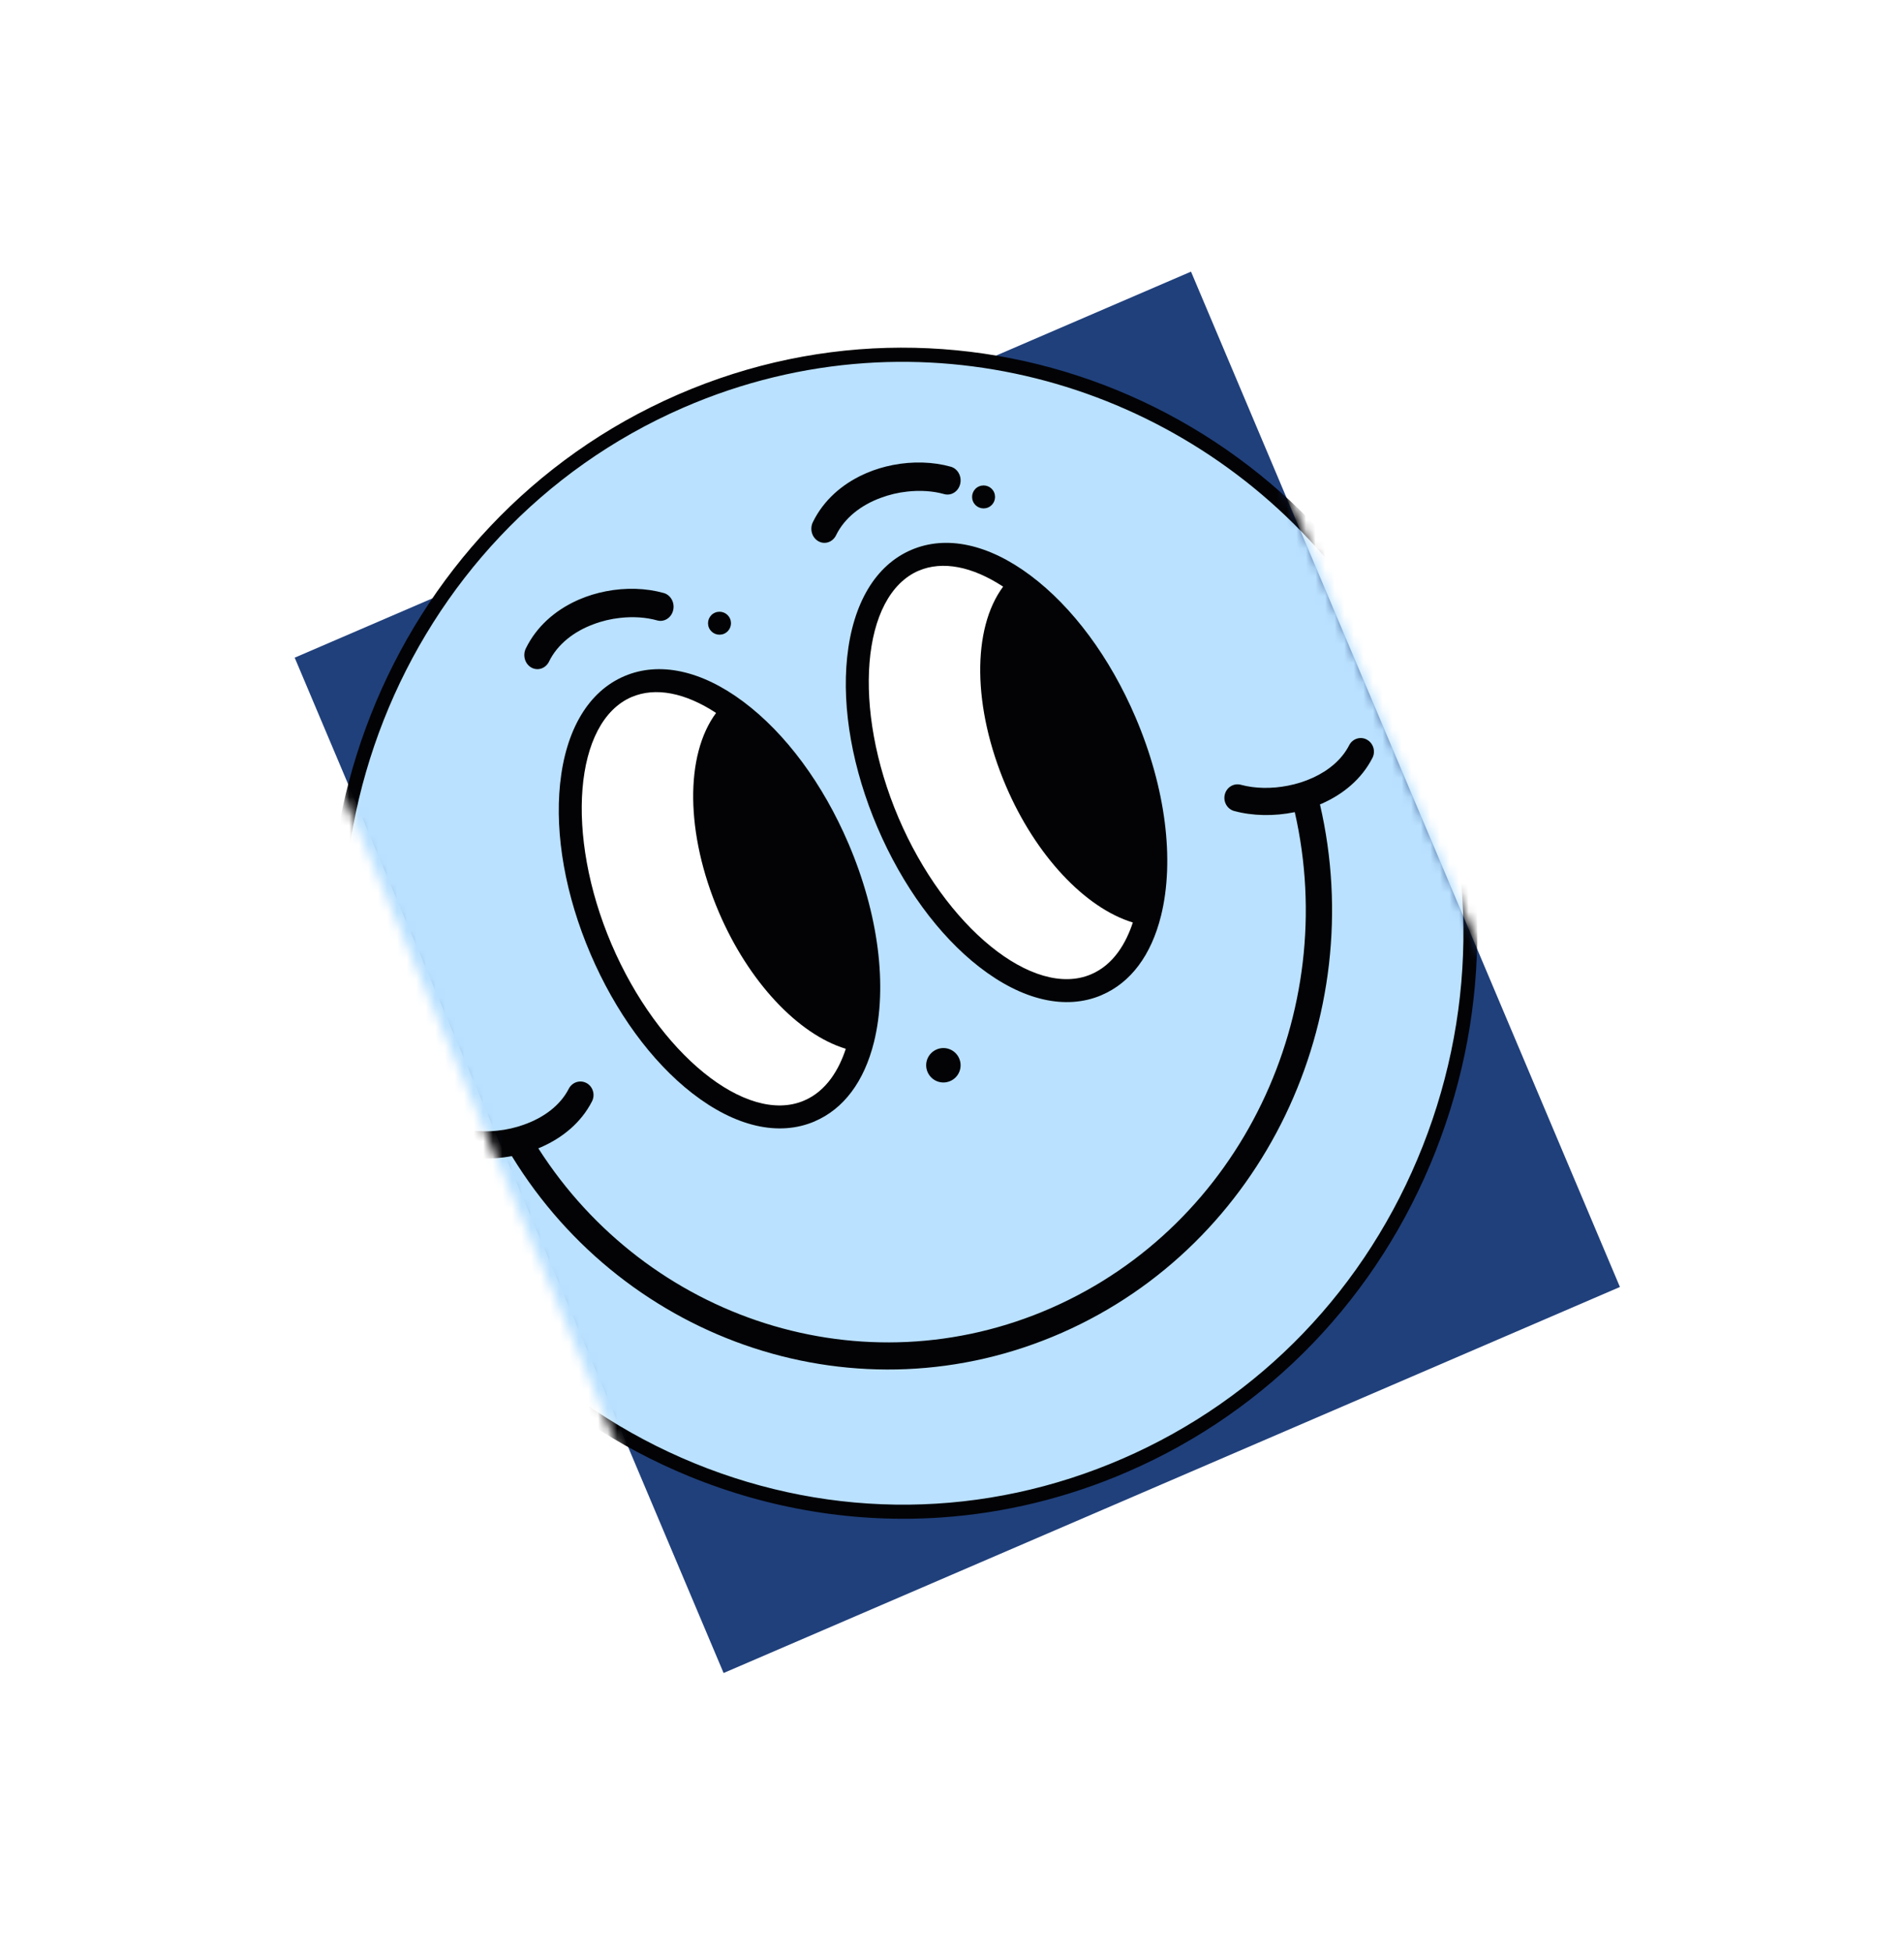 <svg width="199" height="204" viewBox="0 0 199 204" fill="none" xmlns="http://www.w3.org/2000/svg">
<g filter="url(#filter0_d_5181_36388)">
<path d="M105.224 25.384C93.25 22.813 80.397 23.804 68.281 29.011C56.164 34.218 46.559 42.877 40.116 53.366L20 62.009L30.874 87.695L48.664 129.707L69.596 179.137L179.6 131.865L130.004 14.737L105.224 25.384Z" fill="white"/>
<path d="M124.481 23.59L30.8 63.937L75.628 170.057L169.309 129.71L124.481 23.59Z" fill="#20407B"/>
<mask id="mask0_5181_36388" style="mask-type:luminance" maskUnits="userSpaceOnUse" x="24" y="11" width="145" height="159">
<path d="M119.533 11L24.8 51.937L74.157 169.17L168.891 128.234L119.533 11Z" fill="white"/>
</mask>
<g mask="url(#mask0_5181_36388)">
<path d="M136.773 135.463C160.038 111.866 160.038 73.608 136.773 50.011C113.509 26.414 75.789 26.414 52.524 50.011C29.26 73.608 29.26 111.866 52.524 135.463C75.789 159.06 113.509 159.06 136.773 135.463Z" fill="#BAE1FF"/>
<path d="M98.343 153.803C89.471 154.406 80.505 152.97 72.01 149.49C57.146 143.393 45.495 131.76 39.209 116.726C26.234 85.693 40.423 49.679 70.848 36.444C101.274 23.204 136.582 37.683 149.557 68.716C155.843 83.75 156.016 100.38 150.039 115.541C144.061 130.703 132.657 142.587 117.918 148.998C111.6 151.748 104.995 153.349 98.343 153.803ZM90.429 33.15C84.043 33.588 77.632 35.104 71.419 37.806C41.732 50.725 27.882 85.869 40.544 116.15C46.678 130.82 58.046 142.176 72.555 148.123C87.063 154.07 102.969 153.899 117.352 147.642C131.735 141.386 142.868 129.79 148.699 114.991C154.529 100.193 154.362 83.969 148.228 69.298C138.21 45.349 114.563 31.506 90.429 33.15Z" fill="#030306"/>
<path d="M142.863 72.503C142.193 72.134 141.363 72.401 141.01 73.092C140.236 74.602 138.851 75.738 137.226 76.482C136.401 76.862 135.513 77.141 134.605 77.317C132.913 77.649 131.169 77.623 129.69 77.221C128.958 77.023 128.206 77.473 128.013 78.233C127.821 78.988 128.263 79.765 128.994 79.963C130.92 80.482 133.162 80.53 135.326 80.081C140.101 101.024 129.737 123.161 109.921 131.885C90.198 140.565 67.662 133.079 56.265 115.22C56.374 115.177 56.483 115.129 56.592 115.081C58.813 114.101 60.744 112.521 61.875 110.309C62.228 109.619 61.974 108.762 61.304 108.398C60.635 108.034 59.804 108.296 59.446 108.992C58.538 110.77 56.789 112.023 54.785 112.735C53.888 113.062 52.938 113.276 51.988 113.373C50.639 113.517 49.3 113.437 48.121 113.121C47.389 112.923 46.637 113.373 46.445 114.133C46.253 114.888 46.694 115.664 47.426 115.863C49.279 116.361 51.417 116.425 53.498 116.034C65.451 135.558 89.757 143.837 110.995 134.493C132.109 125.202 143.132 101.576 137.958 79.272C138.025 79.245 138.088 79.218 138.155 79.192C140.376 78.212 142.307 76.632 143.439 74.42C143.797 73.73 143.537 72.873 142.868 72.509L142.863 72.503Z" fill="#030306"/>
<path d="M57.378 64.351C58.285 62.496 60.03 61.182 62.03 60.444C62.926 60.103 63.874 59.88 64.822 59.779C66.169 59.628 67.506 59.712 68.682 60.042C69.412 60.249 70.163 59.779 70.355 58.986C70.547 58.198 70.106 57.387 69.376 57.18C67.527 56.661 65.392 56.593 63.315 57.002C62.372 57.186 61.445 57.465 60.559 57.845C60.45 57.89 60.341 57.941 60.232 57.991C58.015 59.014 56.088 60.662 54.959 62.971C54.606 63.692 54.86 64.586 55.529 64.966C56.197 65.346 57.026 65.072 57.383 64.346L57.378 64.351Z" fill="#030306"/>
<path d="M87.378 51.149C88.284 49.294 90.03 47.981 92.03 47.243C92.926 46.903 93.874 46.679 94.822 46.578C96.169 46.428 97.506 46.511 98.682 46.841C99.412 47.048 100.163 46.578 100.355 45.785C100.547 44.997 100.107 44.187 99.376 43.98C97.527 43.461 95.392 43.394 93.315 43.801C92.372 43.986 91.445 44.265 90.559 44.645C90.45 44.69 90.341 44.74 90.232 44.791C88.015 45.813 86.088 47.461 84.959 49.769C84.606 50.49 84.86 51.384 85.528 51.764C86.197 52.149 87.026 51.87 87.383 51.143L87.378 51.149Z" fill="#030306"/>
<path d="M85.135 112.403C88.178 111.106 90.322 108.24 91.347 104.108C92.787 98.28 91.82 90.725 88.688 83.385C86.007 77.106 82.102 71.835 77.692 68.538C73.314 65.262 68.904 64.312 65.262 65.866C61.514 67.462 59.128 71.457 58.539 77.122C57.982 82.488 59.107 88.798 61.709 94.883C64.31 100.968 68.089 106.15 72.352 109.463C76.851 112.959 81.387 114.004 85.135 112.408V112.403Z" fill="#030306"/>
<path d="M66.029 68.045C68.505 66.992 71.602 67.59 74.843 69.713C71.581 74.107 71.629 82.324 75.132 90.536C78.234 97.801 83.41 103.302 88.4 104.815C87.716 106.9 86.432 109.209 84.036 110.231C78.009 112.802 68.794 105.312 63.911 93.877C59.034 82.442 60.002 70.611 66.035 68.04L66.029 68.045Z" fill="white"/>
<path d="M115.135 99.203C118.178 97.906 120.322 95.04 121.347 90.908C122.787 85.08 121.82 77.525 118.688 70.185C116.007 63.906 112.102 58.635 107.692 55.338C103.314 52.062 98.904 51.112 95.262 52.666C91.514 54.262 89.128 58.257 88.539 63.922C87.982 69.288 89.107 75.598 91.709 81.683C94.31 87.768 98.089 92.95 102.352 96.263C106.851 99.76 111.387 100.804 115.135 99.208V99.203Z" fill="#030306"/>
<path d="M96.029 54.845C98.505 53.792 101.602 54.39 104.843 56.513C101.581 60.907 101.629 69.124 105.132 77.336C108.233 84.601 113.41 90.102 118.4 91.615C117.716 93.7 116.432 96.009 114.036 97.031C108.009 99.602 98.794 92.112 93.912 80.677C89.034 69.242 90.002 57.411 96.035 54.839L96.029 54.845Z" fill="white"/>
<path d="M75.67 61.441C76.281 61.183 76.563 60.478 76.304 59.867C76.046 59.256 75.341 58.974 74.73 59.233C74.119 59.491 73.837 60.196 74.096 60.807C74.354 61.418 75.059 61.7 75.67 61.441Z" fill="#030306"/>
<path d="M103.27 48.241C103.881 47.983 104.163 47.278 103.904 46.667C103.646 46.056 102.941 45.774 102.33 46.033C101.719 46.291 101.437 46.996 101.696 47.607C101.954 48.218 102.659 48.5 103.27 48.241Z" fill="#030306"/>
<path d="M99.305 108.191C100.219 107.804 100.647 106.746 100.254 105.832C99.867 104.918 98.809 104.49 97.895 104.883C96.981 105.275 96.553 106.328 96.946 107.242C97.338 108.156 98.391 108.584 99.305 108.191Z" fill="#030306"/>
</g>
</g>
<defs>
<filter id="filter0_d_5181_36388" x="0.8" y="0.337" width="198" height="202.8" filterUnits="userSpaceOnUse" color-interpolation-filters="sRGB">
<feFlood flood-opacity="0" result="BackgroundImageFix"/>
<feColorMatrix in="SourceAlpha" type="matrix" values="0 0 0 0 0 0 0 0 0 0 0 0 0 0 0 0 0 0 127 0" result="hardAlpha"/>
<feOffset dy="4.8"/>
<feGaussianBlur stdDeviation="9.6"/>
<feComposite in2="hardAlpha" operator="out"/>
<feColorMatrix type="matrix" values="0 0 0 0 0.282 0 0 0 0 0.282 0 0 0 0 0.282 0 0 0 0.16 0"/>
<feBlend mode="normal" in2="BackgroundImageFix" result="effect1_dropShadow_5181_36388"/>
<feBlend mode="normal" in="SourceGraphic" in2="effect1_dropShadow_5181_36388" result="shape"/>
</filter>
</defs>
</svg>
